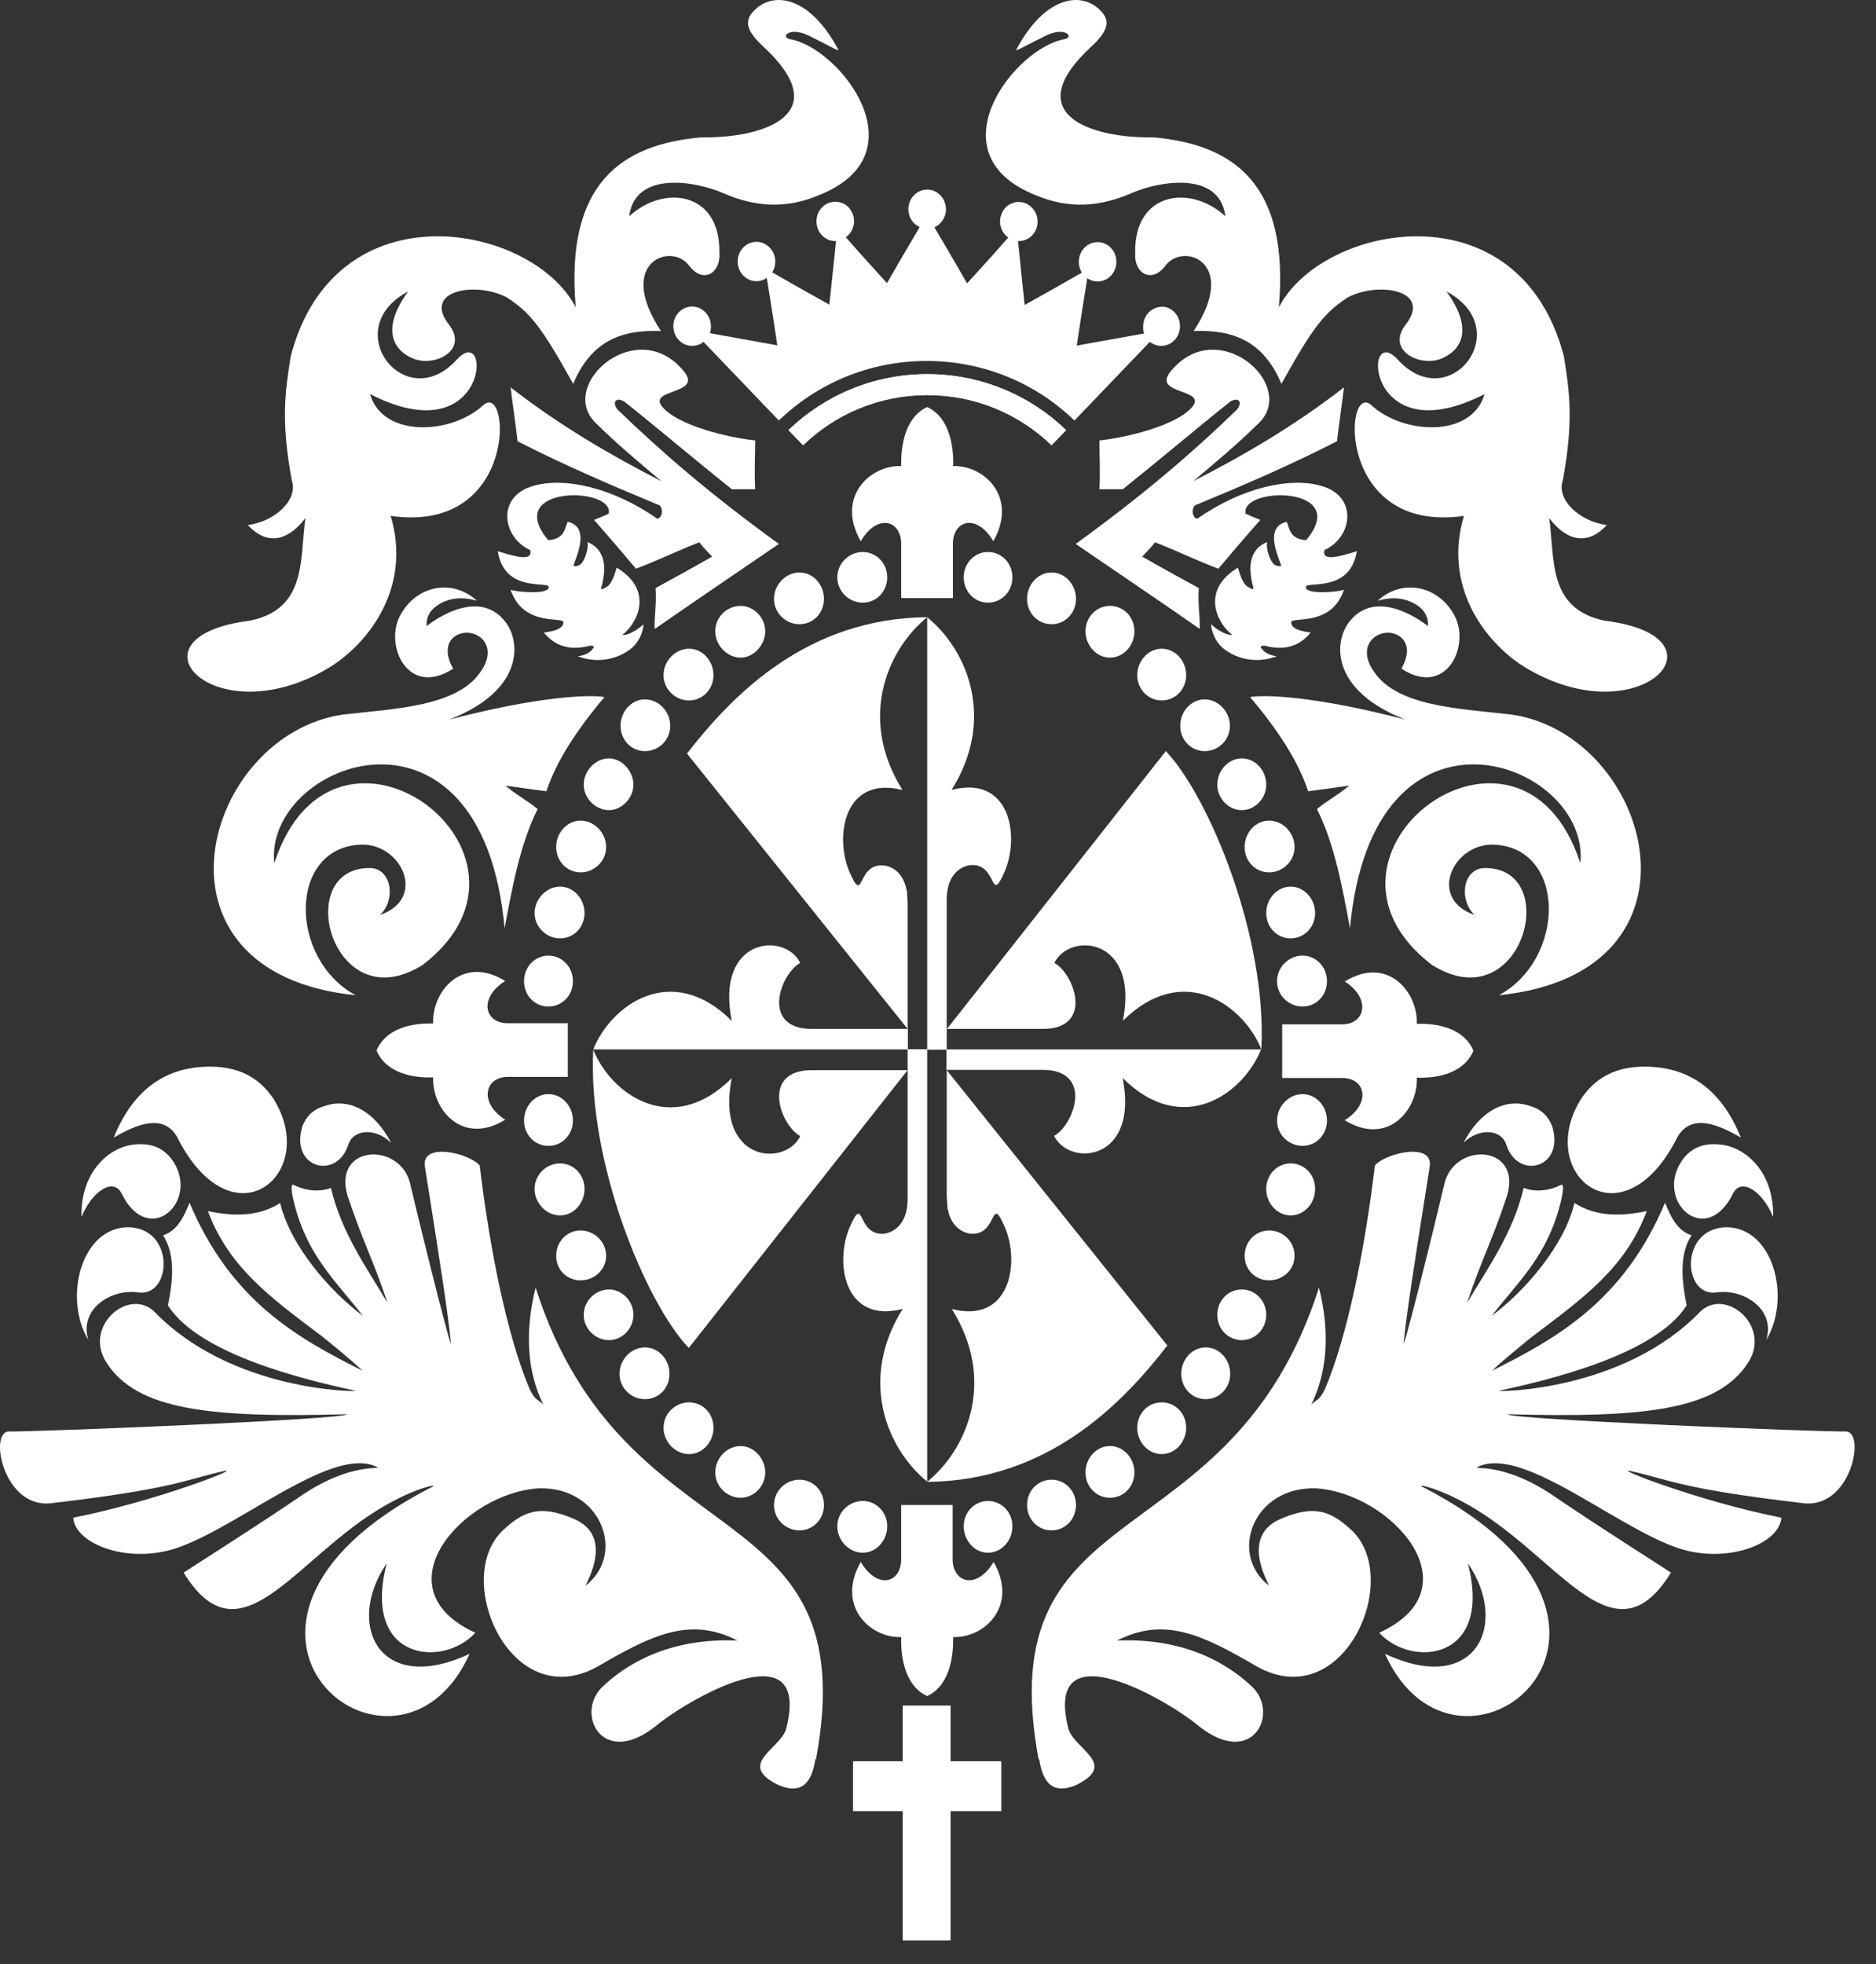 <svg width="64" height="67" viewBox="0 0 64 67" fill="none" xmlns="http://www.w3.org/2000/svg">
<rect x="0" y="0" width="64" height="67" fill="#333333" stroke="none"/>
<path d="M39.641 10.465C39.289 10.465 38.999 10.76 38.999 11.136C38.999 11.164 38.999 11.182 38.999 11.21C38.999 11.265 38.999 11.302 39.035 11.375C37.902 11.578 36.733 11.789 36.733 11.789C36.733 11.789 36.962 10.272 37.094 9.491C37.199 9.565 37.313 9.601 37.445 9.601C37.796 9.601 38.086 9.307 38.086 8.93C38.086 8.554 37.796 8.26 37.445 8.26C37.094 8.26 36.804 8.554 36.804 8.93C36.804 9.068 36.839 9.197 36.909 9.298C36.233 9.693 34.959 10.401 34.959 10.401C34.959 10.475 34.819 9.114 34.731 8.223H34.757C35.109 8.223 35.398 7.929 35.398 7.561C35.398 7.193 35.109 6.89 34.757 6.89C34.696 6.89 34.634 6.89 34.582 6.918C34.397 6.964 34.257 7.092 34.186 7.258C34.142 7.35 34.116 7.451 34.116 7.552C34.116 7.782 34.23 7.984 34.397 8.103C33.818 8.765 32.992 9.666 32.992 9.666C32.992 9.666 32.342 8.535 31.877 7.754C32.105 7.653 32.272 7.414 32.272 7.138C32.272 6.771 31.982 6.467 31.631 6.467C31.279 6.467 30.989 6.761 30.989 7.138C30.989 7.414 31.148 7.644 31.376 7.745C30.91 8.526 30.26 9.657 30.26 9.657C30.26 9.657 29.435 8.756 28.855 8.094C29.022 7.975 29.136 7.772 29.136 7.543C29.136 7.432 29.11 7.331 29.066 7.248C28.987 7.074 28.846 6.954 28.671 6.908C28.618 6.89 28.556 6.881 28.495 6.881C28.144 6.881 27.854 7.175 27.854 7.552C27.854 7.929 28.144 8.223 28.495 8.223H28.521C28.434 9.105 28.284 10.465 28.293 10.392C28.293 10.392 27.02 9.684 26.343 9.289C26.413 9.188 26.449 9.059 26.449 8.921C26.449 8.554 26.159 8.25 25.808 8.25C25.456 8.25 25.166 8.544 25.166 8.921C25.166 9.298 25.456 9.592 25.808 9.592C25.939 9.592 26.062 9.546 26.159 9.482C26.291 10.272 26.519 11.78 26.519 11.78C26.519 11.78 25.351 11.568 24.218 11.366C24.244 11.293 24.244 11.256 24.253 11.201C24.253 11.173 24.253 11.155 24.253 11.127C24.253 10.76 23.963 10.456 23.612 10.456C23.26 10.456 22.971 10.75 22.971 11.127C22.971 11.504 23.26 11.798 23.612 11.798C23.752 11.798 23.893 11.752 23.998 11.66C24.868 12.561 26.229 13.995 26.572 14.344C27.872 13.085 29.654 12.313 31.613 12.313C33.572 12.313 35.355 13.085 36.654 14.344C36.997 13.995 38.358 12.561 39.228 11.66C39.333 11.743 39.465 11.798 39.614 11.798C39.966 11.798 40.255 11.504 40.255 11.127C40.255 10.75 39.966 10.456 39.614 10.456L39.641 10.465Z" fill="white"/>
<path fill-rule="evenodd" clip-rule="evenodd" d="M30.796 58.178H32.43V60.08H34.16V61.781H32.43V66.192H30.796V61.781H29.101V60.08H30.796V58.178Z" fill="white"/>
<path fill-rule="evenodd" clip-rule="evenodd" d="M21.469 7.35C21.688 5.805 23.77 6.191 24.666 6.587C25.737 7.055 26.8 7.138 27.933 6.66C31.481 5.254 28.653 1.633 26.958 1.338C26.607 1.274 26.923 0.888 27.599 1.219C28.197 1.513 28.636 1.77 28.601 1.697C27.608 -0.178 26.299 -0.344 25.649 0.447C25.404 0.75 25.491 1.081 26.027 1.577C28.557 3.903 26.036 4.721 23.937 4.684C21.205 4.923 19.273 6.247 19.642 10.484C18.175 7.635 11.447 6.32 9.919 12.148C9.717 13.398 9.585 14.372 9.954 16.385C10.183 17.046 9.383 17.791 8.452 17.91C9.085 18.591 9.787 18.499 10.42 17.672C10.218 19.059 10.49 20.769 8.523 21.173C4.087 21.725 7.355 25.162 11.289 22.736C12.624 21.89 14.047 19.988 13.327 17.598C17.692 18.223 17.42 12.984 16.489 13.82C15.391 14.831 13.055 14.942 12.624 13.443C16.7 15.53 16.796 10.934 15.584 12.267C13.819 14.206 11.518 11.219 13.924 9.942C12.993 11.219 13.406 11.945 14.091 12.23C14.829 12.534 15.988 11.954 15.321 11.081C14.39 9.896 16.243 9.592 17.288 10.144C18.087 10.668 18.456 11.118 19.554 13.094C20.169 11.633 21.197 11.238 22.549 11.293C20.986 8.93 22.918 8.241 23.515 9.068C23.989 9.693 24.596 9.317 24.543 8.618C24.578 6.532 22.646 6.293 21.477 7.368L21.469 7.35Z" fill="white"/>
<path fill-rule="evenodd" clip-rule="evenodd" d="M22.373 21.431C23.77 20.456 25.166 19.519 26.572 18.554C24.27 16.89 22.575 15.429 21.073 13.976C20.871 13.728 21.003 13.526 21.302 13.701C22.602 14.739 23.664 15.649 24.964 16.688H25.764C25.728 16.1 25.764 15.475 25.764 15.024C24.797 14.923 23.102 14.5 22.593 13.875C22.092 13.26 23.937 13.462 23.357 12.699C21.776 10.695 19.027 13.085 20.292 14.399C21.1 15.199 21.785 15.751 22.558 16.412C20.854 15.539 19.124 14.537 17.42 13.214C17.49 13.802 17.587 14.427 17.657 15.052C19.22 15.852 20.819 16.541 22.417 17.203C22.654 17.239 22.619 17.69 22.417 17.69C20.88 16.614 19.22 16.265 18.184 16.578C16.945 16.927 17.112 18.315 18.087 18.765C18.184 19.151 17.622 19.004 16.981 18.802C17.218 20.291 18.816 19.776 18.72 20.052C18.649 20.291 17.587 20.19 17.42 20.116C17.85 21.403 19.22 21.017 19.22 21.229C19.22 21.477 18.816 21.541 18.553 21.578C18.816 21.89 19.255 22.24 20.081 22.037C20.151 22.001 20.345 22.037 20.213 22.138C20.151 22.24 19.984 22.35 19.712 22.387C20.441 22.662 21.109 22.451 21.513 22.138C21.917 21.826 21.978 21.274 21.943 21.302C21.574 21.651 21.214 21.688 21.24 21.651C21.767 21.238 22.303 20.125 21.038 19.363C21.003 19.464 20.907 19.887 20.705 20.015C20.538 20.116 20.467 20.153 20.538 19.951C20.643 19.5 20.74 18.774 20.037 18.489C20.099 18.664 19.94 19.225 19.738 19.289C19.642 19.326 19.536 19.326 19.572 19.262C19.668 18.977 20.142 17.975 19.37 17.8C19.264 17.975 19.299 18.388 18.702 18.425C17.13 16.55 20.968 16.587 20.766 17.524C20.599 17.598 20.432 17.672 20.265 17.736C20.731 18.26 21.232 18.848 21.697 19.399C22.435 19.124 23.137 18.774 23.858 18.499C23.928 18.6 24.191 18.885 24.297 18.986C23.691 19.335 22.997 19.712 22.364 20.061C22.4 20.585 22.329 20.934 22.329 21.449L22.373 21.431Z" fill="white"/>
<path fill-rule="evenodd" clip-rule="evenodd" d="M17.209 31.697C17.473 30.273 17.745 28.784 18.342 27.598C18.008 27.322 17.569 27.083 17.244 26.799C17.745 26.872 18.14 26.927 18.641 26.991C18.974 25.99 19.633 24.951 20.617 23.784C20.617 23.747 19.097 23.563 15.321 24.547C17.85 23.572 17.806 21.909 17.218 21.183C16.234 19.969 14.556 21.357 14.556 21.357C14.556 21.357 14.486 20.944 14.908 20.659C15.593 20.181 16.357 20.548 16.26 20.484C15.426 19.721 14.161 19.969 13.626 21.045C13.125 22.083 13.95 23.793 15.461 22.809C14.952 21.909 15.584 21.504 16.058 21.596C16.568 21.688 16.884 22.24 16.392 22.92C15.593 24.096 13.511 24.17 11.728 24.372C6.933 25.034 4.632 33.186 12.132 33.949C9.831 32.699 9.831 28.885 12.335 28.811C13.705 28.784 14.574 30.65 12.967 31.21C13.511 30.686 13.362 29.657 12.659 29.611C9.919 29.538 11.324 34.868 14.425 32.911C19.352 29.133 11.386 23.195 9.357 29.446C8.997 25.99 16.454 23.168 17.218 31.697H17.209Z" fill="white"/>
<path fill-rule="evenodd" clip-rule="evenodd" d="M3.016 45.714C2.146 44.262 2.779 41.863 4.377 41.863C5.984 41.891 5.87 44.253 4.711 44.087C3.771 43.95 2.682 44.676 3.016 45.714Z" fill="white"/>
<path fill-rule="evenodd" clip-rule="evenodd" d="M3.876 38.812C4.579 37.074 5.738 36.385 7.17 36.385C8.365 36.385 8.971 36.946 9.339 37.497C10.929 40.062 7.917 42.534 6.037 38.775C5.572 37.993 4.702 38.324 3.868 38.812H3.876Z" fill="white"/>
<path fill-rule="evenodd" clip-rule="evenodd" d="M2.779 41.523C2.743 39.997 3.683 39.197 4.447 39.06C5.211 38.931 5.615 39.225 5.853 39.538C6.88 40.925 5.088 42.626 4.149 40.714C3.876 40.163 3.147 40.613 2.779 41.514V41.523Z" fill="white"/>
<path fill-rule="evenodd" clip-rule="evenodd" d="M13.345 38.986C12.782 37.911 12.001 37.543 11.316 37.663C10.85 37.764 10.516 37.92 10.314 38.425C9.884 39.85 11.482 40.264 11.878 39.06C12.045 38.508 12.818 38.462 13.345 38.986Z" fill="white"/>
<path fill-rule="evenodd" clip-rule="evenodd" d="M27.836 60.025C29.567 50.724 21.302 53.389 18.272 43.922C17.903 45.411 17.973 46.771 18.535 47.911C18.368 47.736 18.272 47.801 18.07 47.387C17.306 45.586 16.708 42.635 16.366 39.758C16.032 39.345 14.363 38.931 14.495 39.795C14.996 42.957 15.268 44.676 15.382 45.788C15.426 46.192 14.521 42.617 13.986 40.346C13.617 38.94 11.36 39.06 11.851 40.769C12.352 42.295 12.721 42.948 13.222 44.446C12.475 43.187 11.658 42.065 11.289 40.521C10.815 40.705 10.288 40.567 10.024 40.42C9.875 40.337 9.954 40.834 10.174 41.523C10.657 42.957 11.447 43.711 12.387 44.887C11.289 44.087 9.893 42.488 9.559 41.036C8.795 41.523 7.925 41.486 7.091 41.312C7.82 43.26 9.26 44.28 10.999 45.595C11.298 45.834 12.097 46.486 12.361 46.753C10.13 45.641 7.864 44.354 6.467 41.027C6.301 41.413 6.099 41.964 5.563 42.139C5.993 42.8 5.897 43.701 5.73 44.529C6.801 46.229 10.525 47.093 12.132 47.442C12.238 47.479 7.899 47.479 5.264 44.74C4.386 43.904 2.831 45.245 3.631 46.477C4.667 48.104 7.17 48.37 11.834 48.242C11.851 48.416 1.206 48.848 0.302 48.83C-0.392 48.83 0.117 51.486 1.76 51.275C5.923 50.788 6.283 50.484 7.636 50.181C8.338 50.025 5.299 51.22 2.498 51.771C2.568 52.709 4.5 53.407 6.195 52.746C8.321 51.946 11.403 49.299 12.861 50.043C13.063 50.144 11.992 49.859 10.297 51.008C8.514 52.222 6.397 53.545 6.265 53.646C8.303 56.946 10.2 52.81 13.529 51.146C14.363 50.714 15.084 50.576 14.662 50.76C5.563 55.485 13.529 61.937 16.023 56.413C12.932 57.865 11.764 55.411 13.195 53.325C12.326 56.652 15.11 56.909 16.216 55.696C12.888 54.17 15.812 50.926 18.377 50.769C20.511 50.705 21.355 52.994 20.002 54.069C19.817 54.262 21.056 52.497 19.633 51.836C18.403 51.284 17.841 51.578 17.183 52.176C15.391 53.803 17.402 58.481 20.362 56.863C22.224 55.779 23.533 55.126 25.157 55.962C22.83 55.861 21.346 56.771 20.529 57.562C19.624 58.481 20.555 60.319 22.365 58.885C23.375 58.031 27.687 55.485 26.826 58.95C26.659 59.648 25.087 60.172 26.554 60.889C27.476 61.284 27.722 60.623 27.819 59.998L27.836 60.025Z" fill="white"/>
<path fill-rule="evenodd" clip-rule="evenodd" d="M29.435 18.83C29.9 18.83 30.269 19.216 30.269 19.694C30.269 20.172 29.9 20.558 29.435 20.558C28.969 20.558 28.565 20.181 28.565 19.694C28.565 19.206 28.969 18.83 29.435 18.83Z" fill="white"/>
<path fill-rule="evenodd" clip-rule="evenodd" d="M27.274 19.528C27.74 19.528 28.109 19.942 28.109 20.429C28.109 20.916 27.74 21.293 27.274 21.293C26.809 21.293 26.405 20.916 26.405 20.429C26.405 19.942 26.809 19.528 27.274 19.528Z" fill="white"/>
<path fill-rule="evenodd" clip-rule="evenodd" d="M25.272 20.668C25.702 20.668 26.106 21.054 26.106 21.532C26.106 22.01 25.702 22.433 25.272 22.433C24.806 22.433 24.402 22.019 24.402 21.532C24.402 21.045 24.797 20.668 25.272 20.668Z" fill="white"/>
<path fill-rule="evenodd" clip-rule="evenodd" d="M23.506 22.129C23.972 22.129 24.341 22.552 24.341 23.03C24.341 23.508 23.972 23.894 23.506 23.894C23.041 23.894 22.637 23.517 22.637 23.03C22.637 22.543 23.041 22.129 23.506 22.129Z" fill="white"/>
<path fill-rule="evenodd" clip-rule="evenodd" d="M22.004 23.857C22.47 23.857 22.865 24.271 22.865 24.758C22.865 25.245 22.47 25.622 22.004 25.622C21.539 25.622 21.17 25.245 21.17 24.758C21.17 24.271 21.539 23.857 22.004 23.857Z" fill="white"/>
<path fill-rule="evenodd" clip-rule="evenodd" d="M20.775 25.87C21.205 25.87 21.609 26.293 21.609 26.771C21.609 27.221 21.214 27.635 20.775 27.635C20.309 27.635 19.914 27.221 19.914 26.771C19.914 26.284 20.318 25.87 20.775 25.87Z" fill="white"/>
<path fill-rule="evenodd" clip-rule="evenodd" d="M19.809 27.993C20.274 27.993 20.678 28.407 20.678 28.894C20.678 29.381 20.274 29.758 19.809 29.758C19.343 29.758 18.974 29.381 18.974 28.894C18.974 28.407 19.343 27.993 19.809 27.993Z" fill="white"/>
<path fill-rule="evenodd" clip-rule="evenodd" d="M19.106 30.245C19.572 30.245 19.941 30.659 19.941 31.146C19.941 31.633 19.572 32.01 19.106 32.01C18.641 32.01 18.237 31.624 18.237 31.146C18.237 30.668 18.641 30.245 19.106 30.245Z" fill="white"/>
<path fill-rule="evenodd" clip-rule="evenodd" d="M18.711 32.598C19.176 32.598 19.545 32.984 19.545 33.471C19.545 33.959 19.176 34.335 18.711 34.335C18.245 34.335 17.877 33.959 17.877 33.471C17.877 32.984 18.245 32.598 18.711 32.598Z" fill="white"/>
<path fill-rule="evenodd" clip-rule="evenodd" d="M29.435 51.201C29.9 51.201 30.269 51.587 30.269 52.065C30.269 52.543 29.9 52.966 29.435 52.966C28.969 52.966 28.565 52.553 28.565 52.065C28.565 51.578 28.969 51.201 29.435 51.201Z" fill="white"/>
<path fill-rule="evenodd" clip-rule="evenodd" d="M27.274 50.475C27.74 50.475 28.109 50.852 28.109 51.339C28.109 51.827 27.74 52.203 27.274 52.203C26.809 52.203 26.405 51.827 26.405 51.339C26.405 50.852 26.809 50.475 27.274 50.475Z" fill="white"/>
<path fill-rule="evenodd" clip-rule="evenodd" d="M25.272 49.326C25.702 49.326 26.106 49.74 26.106 50.227C26.106 50.714 25.702 51.091 25.272 51.091C24.806 51.091 24.402 50.714 24.402 50.227C24.402 49.74 24.797 49.326 25.272 49.326Z" fill="white"/>
<path fill-rule="evenodd" clip-rule="evenodd" d="M23.506 47.837C23.972 47.837 24.341 48.214 24.341 48.701C24.341 49.189 23.972 49.602 23.506 49.602C23.041 49.602 22.637 49.189 22.637 48.701C22.637 48.214 23.041 47.837 23.506 47.837Z" fill="white"/>
<path fill-rule="evenodd" clip-rule="evenodd" d="M22.004 45.962C22.47 45.962 22.839 46.376 22.839 46.863C22.839 47.35 22.479 47.727 22.004 47.727C21.53 47.727 21.135 47.35 21.135 46.863C21.135 46.376 21.53 45.962 22.004 45.962Z" fill="white"/>
<path fill-rule="evenodd" clip-rule="evenodd" d="M20.775 43.986C21.205 43.986 21.609 44.363 21.609 44.85C21.609 45.337 21.214 45.714 20.775 45.714C20.309 45.714 19.914 45.328 19.914 44.85C19.914 44.372 20.318 43.986 20.775 43.986Z" fill="white"/>
<path fill-rule="evenodd" clip-rule="evenodd" d="M19.809 41.973C20.274 41.973 20.678 42.359 20.678 42.837C20.678 43.315 20.274 43.674 19.809 43.674C19.343 43.674 18.974 43.325 18.974 42.837C18.974 42.35 19.343 41.973 19.809 41.973Z" fill="white"/>
<path fill-rule="evenodd" clip-rule="evenodd" d="M19.106 39.685C19.572 39.685 19.941 40.071 19.941 40.558C19.941 41.045 19.572 41.459 19.106 41.459C18.641 41.459 18.237 41.045 18.237 40.558C18.237 40.071 18.641 39.685 19.106 39.685Z" fill="white"/>
<path fill-rule="evenodd" clip-rule="evenodd" d="M18.711 37.322C19.176 37.322 19.545 37.736 19.545 38.223C19.545 38.71 19.176 39.087 18.711 39.087C18.245 39.087 17.877 38.71 17.877 38.223C17.877 37.736 18.245 37.322 18.711 37.322Z" fill="white"/>
<path fill-rule="evenodd" clip-rule="evenodd" d="M33.703 18.83C33.238 18.83 32.878 19.216 32.878 19.694C32.878 20.172 33.238 20.558 33.703 20.558C34.169 20.558 34.538 20.181 34.538 19.694C34.538 19.206 34.169 18.83 33.703 18.83Z" fill="white"/>
<path fill-rule="evenodd" clip-rule="evenodd" d="M35.873 19.528C35.407 19.528 35.038 19.942 35.038 20.429C35.038 20.916 35.407 21.293 35.873 21.293C36.338 21.293 36.707 20.916 36.707 20.429C36.707 19.942 36.338 19.528 35.873 19.528Z" fill="white"/>
<path fill-rule="evenodd" clip-rule="evenodd" d="M37.866 20.668C37.401 20.668 37.032 21.054 37.032 21.532C37.032 22.01 37.401 22.433 37.866 22.433C38.332 22.433 38.701 22.019 38.701 21.532C38.701 21.045 38.332 20.668 37.866 20.668Z" fill="white"/>
<path fill-rule="evenodd" clip-rule="evenodd" d="M39.632 22.129C39.166 22.129 38.797 22.552 38.797 23.03C38.797 23.508 39.166 23.894 39.632 23.894C40.097 23.894 40.466 23.517 40.466 23.03C40.466 22.543 40.097 22.129 39.632 22.129Z" fill="white"/>
<path fill-rule="evenodd" clip-rule="evenodd" d="M41.099 23.857C40.633 23.857 40.264 24.271 40.264 24.758C40.264 25.245 40.633 25.622 41.099 25.622C41.564 25.622 41.959 25.245 41.959 24.758C41.959 24.271 41.555 23.857 41.099 23.857Z" fill="white"/>
<path fill-rule="evenodd" clip-rule="evenodd" d="M42.363 25.87C41.898 25.87 41.529 26.293 41.529 26.771C41.529 27.221 41.898 27.635 42.363 27.635C42.829 27.635 43.198 27.221 43.198 26.771C43.198 26.284 42.829 25.87 42.363 25.87Z" fill="white"/>
<path fill-rule="evenodd" clip-rule="evenodd" d="M43.294 27.993C42.829 27.993 42.46 28.407 42.46 28.894C42.46 29.381 42.829 29.758 43.294 29.758C43.76 29.758 44.164 29.381 44.164 28.894C44.164 28.407 43.769 27.993 43.294 27.993Z" fill="white"/>
<path fill-rule="evenodd" clip-rule="evenodd" d="M44.032 30.245C43.566 30.245 43.198 30.659 43.198 31.146C43.198 31.633 43.566 32.01 44.032 32.01C44.498 32.01 44.866 31.624 44.866 31.146C44.866 30.668 44.498 30.245 44.032 30.245Z" fill="white"/>
<path fill-rule="evenodd" clip-rule="evenodd" d="M44.436 32.598C43.971 32.598 43.566 32.984 43.566 33.471C43.566 33.959 43.971 34.335 44.436 34.335C44.901 34.335 45.27 33.959 45.27 33.471C45.27 32.984 44.901 32.598 44.436 32.598Z" fill="white"/>
<path fill-rule="evenodd" clip-rule="evenodd" d="M33.703 51.201C33.238 51.201 32.878 51.587 32.878 52.065C32.878 52.543 33.238 52.966 33.703 52.966C34.169 52.966 34.538 52.553 34.538 52.065C34.538 51.578 34.169 51.201 33.703 51.201Z" fill="white"/>
<path fill-rule="evenodd" clip-rule="evenodd" d="M35.873 50.475C35.407 50.475 35.038 50.852 35.038 51.339C35.038 51.827 35.407 52.203 35.873 52.203C36.338 52.203 36.707 51.827 36.707 51.339C36.707 50.852 36.338 50.475 35.873 50.475Z" fill="white"/>
<path fill-rule="evenodd" clip-rule="evenodd" d="M37.866 49.326C37.401 49.326 37.032 49.74 37.032 50.227C37.032 50.714 37.401 51.091 37.866 51.091C38.332 51.091 38.701 50.714 38.701 50.227C38.701 49.74 38.332 49.326 37.866 49.326Z" fill="white"/>
<path fill-rule="evenodd" clip-rule="evenodd" d="M39.632 47.837C39.166 47.837 38.797 48.214 38.797 48.701C38.797 49.189 39.166 49.602 39.632 49.602C40.097 49.602 40.466 49.189 40.466 48.701C40.466 48.214 40.097 47.837 39.632 47.837Z" fill="white"/>
<path fill-rule="evenodd" clip-rule="evenodd" d="M41.134 45.962C40.668 45.962 40.299 46.376 40.299 46.863C40.299 47.35 40.668 47.727 41.134 47.727C41.599 47.727 41.968 47.35 41.968 46.863C41.968 46.376 41.599 45.962 41.134 45.962Z" fill="white"/>
<path fill-rule="evenodd" clip-rule="evenodd" d="M42.363 43.986C41.898 43.986 41.529 44.363 41.529 44.85C41.529 45.337 41.898 45.714 42.363 45.714C42.829 45.714 43.198 45.328 43.198 44.85C43.198 44.372 42.829 43.986 42.363 43.986Z" fill="white"/>
<path fill-rule="evenodd" clip-rule="evenodd" d="M43.294 41.973C42.829 41.973 42.46 42.359 42.46 42.837C42.46 43.315 42.829 43.674 43.294 43.674C43.76 43.674 44.164 43.325 44.164 42.837C44.164 42.35 43.769 41.973 43.294 41.973Z" fill="white"/>
<path fill-rule="evenodd" clip-rule="evenodd" d="M44.032 39.685C43.566 39.685 43.198 40.071 43.198 40.558C43.198 41.045 43.566 41.459 44.032 41.459C44.498 41.459 44.866 41.045 44.866 40.558C44.866 40.071 44.498 39.685 44.032 39.685Z" fill="white"/>
<path fill-rule="evenodd" clip-rule="evenodd" d="M44.436 37.322C43.971 37.322 43.566 37.736 43.566 38.223C43.566 38.71 43.971 39.087 44.436 39.087C44.901 39.087 45.27 38.71 45.27 38.223C45.27 37.736 44.901 37.322 44.436 37.322Z" fill="white"/>
<path d="M30.928 30.365C30.805 29.684 30.331 29.528 30.12 29.519C29.215 29.464 29.488 30.898 28.987 29.758C28.46 28.554 28.785 26.449 30.77 26.945V26.918C29.329 24.593 30.19 22.304 31.534 21.137C31.56 21.109 31.596 21.081 31.631 21.054C27.529 21.091 25 23.692 23.436 25.705L30.963 35.098V30.852C30.963 30.723 30.946 30.558 30.937 30.365H30.928Z" fill="white"/>
<path fill-rule="evenodd" clip-rule="evenodd" d="M30.963 35.098H27.696C25.948 35.098 26.607 33.232 27.301 32.846C26.765 31.771 24.393 31.982 24.964 34.822C22.9 32.773 20.836 34.299 20.239 35.797H30.972V35.098H30.963Z" fill="white"/>
<path d="M27.301 38.756C26.765 39.832 24.393 39.62 24.964 36.78C22.9 38.83 20.836 37.304 20.239 35.806C20.037 39.657 22.04 44.455 23.498 45.981L30.963 36.505H27.696C25.948 36.505 26.607 38.37 27.301 38.756Z" fill="white"/>
<path fill-rule="evenodd" clip-rule="evenodd" d="M32.298 35.797V30.686C32.298 29.73 32.895 29.519 33.133 29.51C34.037 29.455 33.765 30.889 34.266 29.749C34.801 28.536 34.468 26.422 32.465 26.945C33.967 24.547 33.027 22.194 31.631 21.054V35.806H32.307L32.298 35.797Z" fill="white"/>
<path d="M32.333 41.238C32.456 41.918 32.931 42.075 33.141 42.084C34.046 42.139 33.774 40.705 34.274 41.845C34.801 43.049 34.476 45.154 32.491 44.657V44.685C33.932 47.01 33.071 49.299 31.727 50.466C31.701 50.494 31.666 50.521 31.631 50.549C35.732 50.512 38.262 47.911 39.825 45.898L32.298 36.505V40.751C32.298 40.88 32.316 41.045 32.325 41.238H32.333Z" fill="white"/>
<path fill-rule="evenodd" clip-rule="evenodd" d="M32.298 36.495H35.565C37.313 36.495 36.654 38.361 35.961 38.747C36.496 39.823 38.868 39.611 38.297 36.771C40.361 38.821 42.425 37.295 43.022 35.797H32.289V36.495H32.298Z" fill="white"/>
<path d="M35.969 32.846C36.505 31.771 38.877 31.982 38.306 34.822C40.37 32.773 42.434 34.299 43.031 35.797C43.233 31.946 41.23 27.148 39.772 25.622L32.307 35.098H35.574C37.322 35.098 36.663 33.232 35.969 32.846Z" fill="white"/>
<path fill-rule="evenodd" clip-rule="evenodd" d="M30.963 35.797V40.907C30.963 41.863 30.366 42.074 30.129 42.084C29.224 42.139 29.496 40.705 28.996 41.845C28.46 43.058 28.794 45.172 30.796 44.648C29.294 47.047 30.234 49.4 31.631 50.54V35.788H30.954L30.963 35.797Z" fill="white"/>
<path d="M32.518 15.898C32.544 14.896 32.228 14.151 31.631 13.885C31.033 14.151 30.726 14.896 30.744 15.898C29.681 15.861 28.504 16.954 29.364 18.462C29.927 17.506 30.744 17.736 30.744 18.554C30.744 19.354 30.744 19.675 30.744 20.401H32.509C32.509 19.675 32.509 19.363 32.509 18.554C32.509 17.736 33.326 17.506 33.888 18.462C34.74 16.954 33.572 15.861 32.509 15.898H32.518Z" fill="white"/>
<path d="M14.776 34.914C13.81 34.887 13.107 35.209 12.844 35.834C13.107 36.459 13.81 36.78 14.776 36.753C14.741 37.865 15.786 39.087 17.235 38.196C16.322 37.608 16.541 36.734 17.323 36.734C18.096 36.734 18.676 36.734 19.37 36.734V34.905C18.676 34.905 18.087 34.905 17.323 34.905C16.533 34.905 16.313 34.05 17.235 33.462C15.786 32.571 14.741 33.793 14.776 34.905V34.914Z" fill="white"/>
<path d="M48.336 36.762C49.302 36.789 50.005 36.468 50.268 35.843C50.005 35.218 49.302 34.896 48.336 34.924C48.371 33.811 47.317 32.589 45.877 33.48C46.79 34.069 46.57 34.942 45.789 34.942C45.016 34.942 44.436 34.942 43.742 34.942V36.771C44.436 36.771 45.025 36.771 45.789 36.771C46.579 36.771 46.799 37.626 45.877 38.214C47.326 39.106 48.371 37.883 48.336 36.771V36.762Z" fill="white"/>
<path d="M30.744 55.843C30.717 56.845 31.033 57.589 31.631 57.856C32.228 57.589 32.535 56.845 32.518 55.843C33.58 55.88 34.757 54.786 33.897 53.279C33.334 54.235 32.5 54.005 32.5 53.187C32.5 52.387 32.5 52.065 32.5 51.339H30.744C30.744 52.065 30.744 52.378 30.744 53.187C30.744 54.005 29.927 54.235 29.364 53.279C28.513 54.786 29.681 55.88 30.744 55.843Z" fill="white"/>
<path fill-rule="evenodd" clip-rule="evenodd" d="M31.639 13.48C33.291 13.48 34.784 14.133 35.873 15.19L36.373 14.675C35.153 13.499 33.484 12.763 31.639 12.763C29.795 12.763 28.126 13.489 26.905 14.666L27.406 15.181C28.495 14.124 29.997 13.471 31.639 13.471V13.48Z" fill="white"/>
<path fill-rule="evenodd" clip-rule="evenodd" d="M31.631 13.48C29.979 13.48 28.486 14.133 27.397 15.19L26.896 14.675C28.117 13.499 29.786 12.763 31.631 12.763C33.475 12.763 35.144 13.489 36.364 14.666L35.864 15.181C34.775 14.124 33.273 13.471 31.631 13.471V13.48Z" fill="white"/>
<path fill-rule="evenodd" clip-rule="evenodd" d="M41.801 7.35C41.582 5.805 39.5 6.191 38.604 6.587C37.533 7.055 36.47 7.138 35.337 6.66C31.789 5.254 34.617 1.633 36.312 1.338C36.663 1.274 36.347 0.888 35.671 1.219C35.073 1.513 34.634 1.77 34.669 1.697C35.662 -0.178 36.971 -0.344 37.62 0.447C37.866 0.75 37.779 1.081 37.243 1.577C34.713 3.903 37.234 4.721 39.333 4.684C42.065 4.923 43.997 6.247 43.628 10.484C45.095 7.635 51.822 6.32 53.351 12.148C53.553 13.398 53.684 14.372 53.316 16.385C53.087 17.046 53.886 17.791 54.818 17.91C54.185 18.591 53.483 18.499 52.85 17.672C53.052 19.059 52.78 20.769 54.747 21.173C59.183 21.725 55.915 25.162 51.981 22.736C50.646 21.89 49.223 19.988 49.943 17.598C45.578 18.223 45.85 12.984 46.781 13.82C47.879 14.831 50.215 14.942 50.646 13.443C46.57 15.53 46.474 10.934 47.686 12.267C49.451 14.206 51.752 11.219 49.346 9.942C50.277 11.219 49.864 11.945 49.179 12.23C48.441 12.534 47.282 11.954 47.949 11.081C48.88 9.896 47.027 9.592 45.982 10.144C45.183 10.668 44.814 11.118 43.716 13.094C43.101 11.633 42.074 11.238 40.721 11.293C42.284 8.93 40.352 8.241 39.755 9.068C39.281 9.693 38.675 9.317 38.727 8.618C38.692 6.532 40.624 6.293 41.792 7.368L41.801 7.35Z" fill="white"/>
<path fill-rule="evenodd" clip-rule="evenodd" d="M40.897 21.431C39.5 20.456 38.103 19.519 36.698 18.554C38.999 16.89 40.694 15.429 42.196 13.976C42.398 13.728 42.267 13.526 41.968 13.701C40.668 14.739 39.605 15.649 38.306 16.688H37.506C37.541 16.1 37.506 15.475 37.506 15.024C38.472 14.923 40.167 14.5 40.677 13.875C41.178 13.26 39.333 13.462 39.913 12.699C41.494 10.695 44.243 13.085 42.978 14.399C42.17 15.199 41.485 15.751 40.712 16.412C42.416 15.539 44.146 14.537 45.85 13.214C45.78 13.802 45.683 14.427 45.613 15.052C44.05 15.852 42.451 16.541 40.853 17.203C40.615 17.239 40.651 17.69 40.853 17.69C42.39 16.614 44.05 16.265 45.086 16.578C46.324 16.927 46.157 18.315 45.183 18.765C45.086 19.151 45.648 19.004 46.289 18.802C46.052 20.291 44.454 19.776 44.55 20.052C44.62 20.291 45.683 20.19 45.85 20.116C45.42 21.403 44.05 21.017 44.05 21.229C44.05 21.477 44.454 21.541 44.717 21.578C44.454 21.89 44.014 22.24 43.189 22.037C43.119 22.001 42.925 22.037 43.057 22.138C43.119 22.24 43.285 22.35 43.558 22.387C42.829 22.662 42.161 22.451 41.757 22.138C41.353 21.826 41.292 21.274 41.327 21.302C41.696 21.651 42.056 21.688 42.029 21.651C41.502 21.238 40.967 20.125 42.231 19.363C42.267 19.464 42.363 19.887 42.565 20.015C42.732 20.116 42.802 20.153 42.732 19.951C42.627 19.5 42.53 18.774 43.233 18.489C43.171 18.664 43.329 19.225 43.531 19.289C43.628 19.326 43.733 19.326 43.698 19.262C43.602 18.977 43.127 17.975 43.892 17.8C43.997 17.975 43.962 18.388 44.559 18.425C46.131 16.55 42.293 16.587 42.495 17.524C42.662 17.598 42.829 17.672 42.996 17.736C42.53 18.26 42.029 18.848 41.564 19.399C40.826 19.124 40.124 18.774 39.403 18.499C39.333 18.6 39.07 18.885 38.964 18.986C39.57 19.335 40.264 19.712 40.897 20.061C40.861 20.585 40.932 20.934 40.932 21.449L40.897 21.431Z" fill="white"/>
<path fill-rule="evenodd" clip-rule="evenodd" d="M46.061 31.697C45.797 30.273 45.525 28.784 44.928 27.598C45.262 27.322 45.701 27.083 46.026 26.799C45.525 26.872 45.13 26.927 44.629 26.991C44.295 25.99 43.637 24.951 42.653 23.784C42.653 23.747 44.172 23.563 47.949 24.547C45.42 23.572 45.464 21.909 46.052 21.183C47.036 19.969 48.713 21.357 48.713 21.357C48.713 21.357 48.784 20.944 48.362 20.659C47.677 20.181 46.913 20.548 47.009 20.484C47.844 19.721 49.108 19.969 49.644 21.045C50.145 22.083 49.319 23.793 47.809 22.809C48.318 21.909 47.686 21.504 47.211 21.596C46.702 21.688 46.386 22.24 46.878 22.92C47.677 24.096 49.758 24.17 51.541 24.372C56.337 25.034 58.638 33.186 51.137 33.949C53.438 32.699 53.438 28.885 50.935 28.811C49.565 28.784 48.696 30.65 50.303 31.21C49.758 30.686 49.908 29.657 50.61 29.611C53.351 29.538 51.945 34.868 48.845 32.911C43.918 29.133 51.884 23.195 53.913 29.446C54.273 25.99 46.816 23.168 46.052 31.697H46.061Z" fill="white"/>
<path fill-rule="evenodd" clip-rule="evenodd" d="M60.254 45.714C61.124 44.262 60.491 41.863 58.893 41.863C57.285 41.891 57.4 44.253 58.559 44.087C59.499 43.95 60.588 44.676 60.254 45.714Z" fill="white"/>
<path fill-rule="evenodd" clip-rule="evenodd" d="M59.393 38.812C58.691 37.074 57.532 36.385 56.1 36.385C54.905 36.385 54.299 36.946 53.931 37.497C52.341 40.062 55.353 42.534 57.233 38.775C57.698 37.993 58.568 38.324 59.402 38.812H59.393Z" fill="white"/>
<path fill-rule="evenodd" clip-rule="evenodd" d="M60.491 41.523C60.526 39.997 59.587 39.197 58.822 39.06C58.058 38.931 57.654 39.225 57.417 39.538C56.39 40.925 58.181 42.626 59.121 40.714C59.393 40.163 60.122 40.613 60.491 41.514V41.523Z" fill="white"/>
<path fill-rule="evenodd" clip-rule="evenodd" d="M49.925 38.986C50.487 37.911 51.269 37.543 51.954 37.663C52.42 37.764 52.754 37.92 52.956 38.425C53.386 39.85 51.787 40.264 51.392 39.06C51.225 38.508 50.452 38.462 49.925 38.986Z" fill="white"/>
<path fill-rule="evenodd" clip-rule="evenodd" d="M35.434 60.025C33.703 50.724 41.968 53.389 44.998 43.922C45.367 45.411 45.297 46.771 44.735 47.911C44.901 47.736 44.998 47.801 45.2 47.387C45.964 45.586 46.562 42.635 46.904 39.758C47.238 39.345 48.907 38.931 48.775 39.795C48.274 42.957 48.002 44.676 47.888 45.788C47.844 46.192 48.748 42.617 49.284 40.346C49.653 38.94 51.91 39.06 51.419 40.769C50.918 42.295 50.549 42.948 50.048 44.446C50.795 43.187 51.612 42.065 51.981 40.521C52.455 40.705 52.982 40.567 53.245 40.42C53.395 40.337 53.316 40.834 53.096 41.523C52.613 42.957 51.822 43.711 50.883 44.887C51.981 44.087 53.377 42.488 53.711 41.036C54.475 41.523 55.344 41.486 56.179 41.312C55.45 43.26 54.01 44.28 52.27 45.595C51.972 45.834 51.173 46.486 50.909 46.753C53.14 45.641 55.406 44.354 56.802 41.027C56.969 41.413 57.171 41.964 57.707 42.139C57.277 42.8 57.373 43.701 57.54 44.529C56.469 46.229 52.745 47.093 51.137 47.442C51.032 47.479 55.371 47.479 58.006 44.74C58.884 43.904 60.439 45.245 59.639 46.477C58.603 48.104 56.1 48.37 51.436 48.242C51.419 48.416 62.063 48.848 62.968 48.83C63.662 48.83 63.153 51.486 61.51 51.275C57.347 50.788 56.987 50.484 55.634 50.181C54.932 50.025 57.971 51.22 60.772 51.771C60.702 52.709 58.77 53.407 57.075 52.746C54.949 51.946 51.866 49.299 50.408 50.043C50.206 50.144 51.278 49.859 52.973 51.008C54.756 52.222 56.873 53.545 57.004 53.646C54.967 56.946 53.07 52.81 49.741 51.146C48.907 50.714 48.186 50.576 48.608 50.76C57.707 55.485 49.741 61.937 47.247 56.413C50.338 57.865 51.506 55.411 50.075 53.325C50.944 56.652 48.16 56.909 47.053 55.696C50.382 54.17 47.457 50.926 44.893 50.769C42.758 50.705 41.915 52.994 43.268 54.069C43.452 54.262 42.214 52.497 43.637 51.836C44.866 51.284 45.428 51.578 46.087 52.176C47.879 53.803 45.868 58.481 42.908 56.863C41.046 55.779 39.737 55.126 38.112 55.962C40.44 55.861 41.924 56.771 42.741 57.562C43.646 58.481 42.715 60.319 40.905 58.885C39.895 58.031 35.583 55.485 36.444 58.95C36.61 59.648 38.183 60.172 36.716 60.889C35.794 61.284 35.548 60.623 35.451 59.998L35.434 60.025Z" fill="white"/>
</svg>
